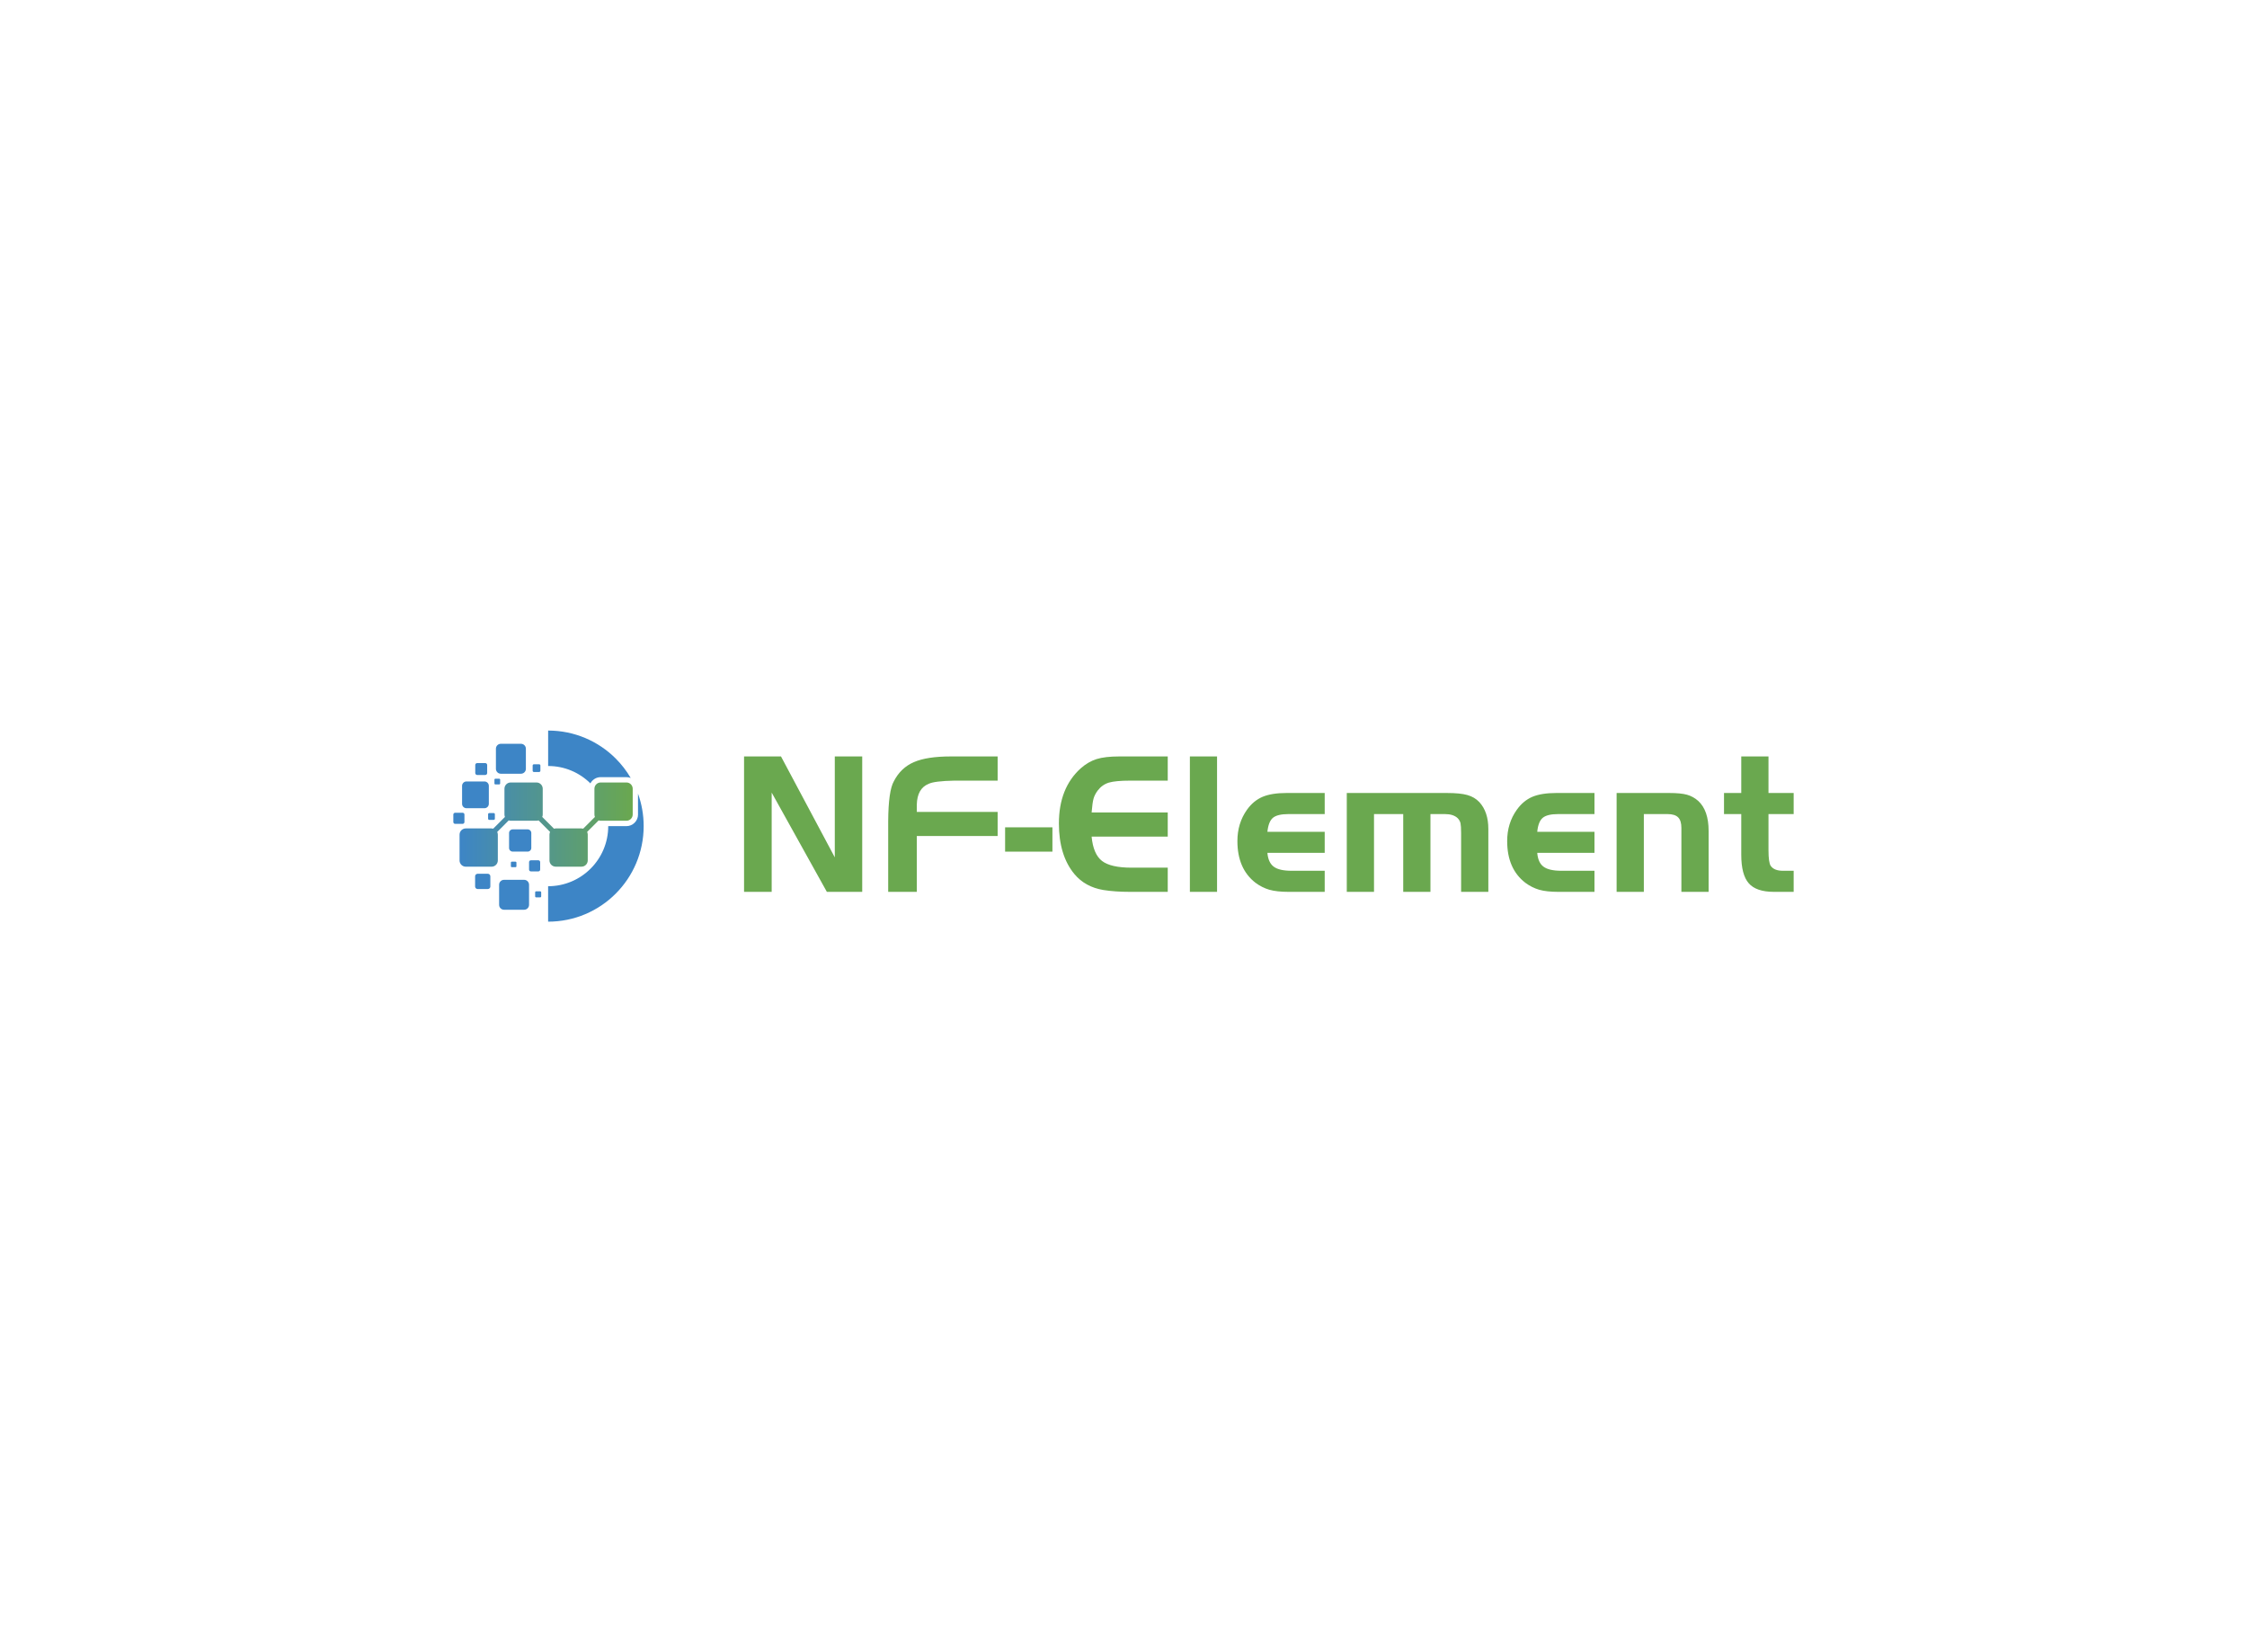 <svg version="1.0" xmlns="http://www.w3.org/2000/svg" xmlns:xlink="http://www.w3.org/1999/xlink" viewBox="0 0 340 250" preserveAspectRatio="xMidYMid meet" color-interpolation-filters="sRGB" style="margin: auto;">  <g data-v-5621db9c="" fill="#6AA84F" class="icon-text-wrapper icon-svg-group iconsvg" transform="translate(68.595,110.542)"><g class="iconsvg-imagesvg" transform="translate(0,0)"><g><rect fill="#6AA84F" fill-opacity="0" stroke-width="2" x="0" y="0" width="28.8" height="28.917" class="image-rect"></rect> <svg x="0" y="0" width="28.8" height="28.917" filtersec="colorsb6986660810" class="image-svg-svg primary"><svg xmlns="http://www.w3.org/2000/svg" viewBox="0 8.7 618.1 620.6"><path d="M136.5 183.6H149c1.7 0 3-1.4 3-3v-12.5c0-1.7-1.4-3-3-3h-12.5c-1.7 0-3 1.4-3 3v12.5c-.1 1.7 1.3 3 3 3zM112.9 280.3v14.8c0 2 1.6 3.6 3.6 3.6h14.8c2 0 3.6-1.6 3.6-3.6v-14.8c0-2-1.6-3.6-3.6-3.6h-14.8c-2 0-3.6 1.6-3.6 3.6zM36.1 305.8v-24.3c0-3.2-2.6-5.9-5.9-5.9H5.9c-3.2 0-5.9 2.6-5.9 5.9v24.3c0 3.2 2.6 5.9 5.9 5.9h24.3c3.2 0 5.9-2.7 5.9-5.9zM42.6 260.9h58.5c7.8 0 14.2-6.4 14.2-14.2v-58.5c0-7.8-6.4-14.2-14.2-14.2H42.6c-7.8 0-14.2 6.4-14.2 14.2v58.5c0 7.8 6.4 14.2 14.2 14.2zM154.2 148.9h65.5c8.7 0 15.9-7.1 15.9-15.9V67.6c0-8.7-7.1-15.9-15.9-15.9h-65.5c-8.7 0-15.9 7.1-15.9 15.9v65.5c.1 8.7 7.2 15.8 15.9 15.8zM478.5 160h83.7c4.9 0 9.5.9 13.8 2.6-13.5-23.1-29.9-44.3-48.7-63.1C471.2 43.4 393.6 8.7 307.9 8.7V123.8c53.5 0 102 21.5 137.2 56.4 6.4-12 19-20.2 33.4-20.2zM261.7 118.2c-2.3 0-4.1 1.8-4.1 4.1v16.9c0 2.3 1.8 4.1 4.1 4.1h16.9c2.3 0 4.1-1.8 4.1-4.1v-16.9c0-2.3-1.8-4.1-4.1-4.1h-16.9zM77.5 153h26.1c3.5 0 6.3-2.8 6.3-6.3v-26.1c0-3.5-2.8-6.3-6.3-6.3H77.5c-3.5 0-6.3 2.8-6.3 6.3v26.1c0 3.4 2.9 6.3 6.3 6.3zM282.1 530.8h-13.2c-1.8 0-3.2 1.4-3.2 3.2v13.2c0 1.8 1.4 3.2 3.2 3.2h13.2c1.8 0 3.2-1.4 3.2-3.2V534c0-1.8-1.5-3.2-3.2-3.2zM599.8 281.4c0 20.7-16.9 37.7-37.7 37.7H503c0 107.8-87.4 195.1-195.2 195.1V629.3c85.7 0 163.3-34.7 219.4-90.9 56.1-56.1 90.9-133.7 90.9-219.4 0-37-6.5-72.5-18.4-105.4v67.8zM112.1 473.8H78.8c-4.4 0-8.1 3.6-8.1 8.1v33.3c0 4.4 3.6 8.1 8.1 8.1h33.3c4.4 0 8.1-3.6 8.1-8.1v-33.3c-.1-4.5-3.7-8.1-8.1-8.1zM282 460.2v-24.3c0-3.2-2.6-5.9-5.9-5.9h-24.3c-3.2 0-5.9 2.6-5.9 5.9v24.3c0 3.2 2.6 5.9 5.9 5.9h24.3c3.3 0 5.9-2.7 5.9-5.9zM230 493.4h-65.4c-8.7 0-15.9 7.1-15.9 15.9v65.4c0 8.7 7.1 15.9 15.9 15.9H230c8.7 0 15.9-7.1 15.9-15.9v-65.4c-.1-8.7-7.2-15.9-15.9-15.9zM253.2 390v-48.6c0-6.5-5.3-11.8-11.8-11.8h-48.6c-6.5 0-11.8 5.3-11.8 11.8V390c0 6.5 5.3 11.8 11.8 11.8h48.6c6.5 0 11.8-5.3 11.8-11.8z" fill="#3D85C6"></path><linearGradient id="0d5901eb-4ffe-4eeb-a5cb-43a8a9179168" gradientUnits="userSpaceOnUse" x1="20.209" y1="314.098" x2="582.468" y2="314.098"><stop offset="0" stop-color="#3D85C6"></stop><stop offset="1" stop-color="#6AA84F"></stop></linearGradient><path d="M179.9 300.5c2.1.7 4.3 1.1 6.6 1.1h83.7c2.3 0 4.6-.4 6.6-1.1l37.4 37.4c-1.3 2.7-2 5.7-2 8.8v83.7c0 11.2 9.1 20.3 20.3 20.3h83.7c11.2 0 20.3-9.1 20.3-20.3v-83.7c0-3.2-.7-6.2-2-8.8l37.4-37.4c2.1.7 4.3 1.1 6.6 1.1h83.7c11.2 0 20.3-9.1 20.3-20.3v-83.7c0-11.2-9.1-20.3-20.3-20.3h-83.7c-11.2 0-20.3 9.1-20.3 20.3v83.7c0 2.8.6 5.5 1.6 7.9l-38.1 38.1c-1.8-.5-3.6-.8-5.6-.8h-83.7c-1.9 0-3.8.3-5.6.8l-38.1-38.1c1-2.4 1.6-5.1 1.6-7.9v-83.7c0-11.2-9.1-20.3-20.3-20.3h-83.7c-11.2 0-20.3 9.1-20.3 20.3v83.7c0 2.8.6 5.5 1.6 7.9l-38.1 38.1c-1.8-.5-3.6-.8-5.6-.8H40.5c-11.2 0-20.3 9.1-20.3 20.3v83.7c0 11.2 9.1 20.3 20.3 20.3h83.7c11.2 0 20.3-9.1 20.3-20.3v-83.7c0-3.2-.7-6.2-2-8.8l37.4-37.5z" fill="url(#0d5901eb-4ffe-4eeb-a5cb-43a8a9179168)"></path><path d="M189.8 434.5c-1.6 0-2.9 1.3-2.9 2.9v12.1c0 1.6 1.3 2.9 2.9 2.9H202c1.6 0 2.9-1.3 2.9-2.9v-12.1c0-1.6-1.3-2.9-2.9-2.9h-12.2z" fill="#3D85C6"></path></svg></svg> <!----></g></g> <g transform="translate(43.99,3.917)"><g data-gra="path-name" fill-rule="" class="tp-name iconsvg-namesvg"><g transform="scale(1)"><g><path d="M14.62 0L6.27-15.02L6.27 0L2.09 0L2.09-20.49L7.68-20.49L15.82-5.22L15.82-20.49L19.97-20.49L19.97 0L14.62 0ZM28.23-12.10L40.46-12.10L40.46-8.45L28.23-8.45L28.23 0L23.90 0L23.90-10.69Q23.93-15.30 24.76-16.74L24.76-16.74Q25.80-18.77 27.79-19.63Q29.77-20.49 33.36-20.49L33.36-20.49L40.46-20.49L40.46-16.83L33.91-16.83Q30.87-16.77 30.01-16.34L30.01-16.34Q28.29-15.64 28.23-13.21L28.23-13.21L28.23-12.10ZM41.59-9.77L48.75-9.77L48.75-6.08L41.59-6.08L41.59-9.77ZM58.86-20.49L66.20-20.49L66.20-16.83L60.52-16.83Q58.31-16.83 57.29-16.53Q56.28-16.22 55.60-15.33L55.60-15.33Q55.14-14.71 54.97-14.10Q54.80-13.49 54.68-12.01L54.68-12.01L66.20-12.01L66.20-8.36L54.68-8.36Q54.93-5.71 56.25-4.68Q57.57-3.66 60.73-3.66L60.73-3.66L66.20-3.66L66.20 0L60.52 0Q58.21 0 56.46-0.28L56.46-0.28Q53.70-0.74 52.07-2.70L52.07-2.70Q49.73-5.53 49.73-10.35L49.73-10.35Q49.73-15.70 53.02-18.68L53.02-18.68Q54.16-19.69 55.43-20.09Q56.71-20.49 58.86-20.49L58.86-20.49ZM73.66-20.49L73.66 0L69.55 0L69.55-20.49L73.66-20.49ZM81.28-9.09L89.95-9.09L89.95-5.90L81.28-5.90Q81.41-4.42 82.24-3.81Q83.06-3.19 84.94-3.19L84.94-3.19L89.95-3.19L89.95 0L84.48 0Q82.70 0 81.57-0.32Q80.45-0.65 79.47-1.38L79.47-1.38Q76.74-3.50 76.74-7.68L76.74-7.68Q76.74-10.38 78.18-12.41L78.18-12.41Q79.16-13.79 80.55-14.38Q81.93-14.96 84.17-14.96L84.17-14.96L89.95-14.96L89.95-11.77L84.48-11.77Q82.79-11.77 82.11-11.20Q81.44-10.63 81.28-9.09L81.28-9.09ZM93.29 0L93.29-14.96L108.41-14.96Q110.47-14.96 111.54-14.65Q112.62-14.35 113.35-13.58L113.35-13.58Q114.71-12.10 114.71-9.52L114.71-9.52L114.71 0L110.59 0L110.59-8.88Q110.59-9.95 110.50-10.38Q110.40-10.81 110.07-11.15L110.07-11.15Q109.42-11.77 108.13-11.77L108.13-11.77L105.95-11.77L105.95 0L101.83 0L101.83-11.77L97.41-11.77L97.41 0L93.29 0ZM122.11-9.09L130.77-9.09L130.77-5.90L122.11-5.90Q122.23-4.42 123.06-3.81Q123.89-3.19 125.76-3.19L125.76-3.19L130.77-3.19L130.77 0L125.30 0Q123.52 0 122.40-0.32Q121.28-0.65 120.30-1.38L120.30-1.38Q117.56-3.50 117.56-7.68L117.56-7.68Q117.56-10.38 119.01-12.41L119.01-12.41Q119.99-13.79 121.37-14.38Q122.75-14.96 125.00-14.96L125.00-14.96L130.77-14.96L130.77-11.77L125.30-11.77Q123.61-11.77 122.94-11.20Q122.26-10.63 122.11-9.09L122.11-9.09ZM134.12 0L134.12-14.96L142.05-14.96Q143.83-14.96 144.76-14.70Q145.70-14.44 146.47-13.76L146.47-13.76Q148.04-12.32 148.04-9.22L148.04-9.22L148.04 0L143.92 0L143.92-9.68Q143.92-10.78 143.43-11.27Q142.94-11.77 141.80-11.77L141.80-11.77L138.24-11.77L138.24 0L134.12 0ZM150.37-14.96L152.98-14.96L152.98-20.49L157.10-20.49L157.10-14.96L160.91-14.96L160.91-11.77L157.10-11.77L157.10-6.33Q157.10-4.42 157.44-3.93L157.44-3.93Q157.96-3.19 159.28-3.19L159.28-3.19L160.91-3.19L160.91 0L157.93 0Q155.25 0 154.12-1.29Q152.98-2.58 152.98-5.62L152.98-5.62L152.98-11.77L150.37-11.77L150.37-14.96Z" transform="translate(-2.09, 20.49) skewX(0)"></path></g></g></g></g></g><defs v-gra="od"></defs></svg>